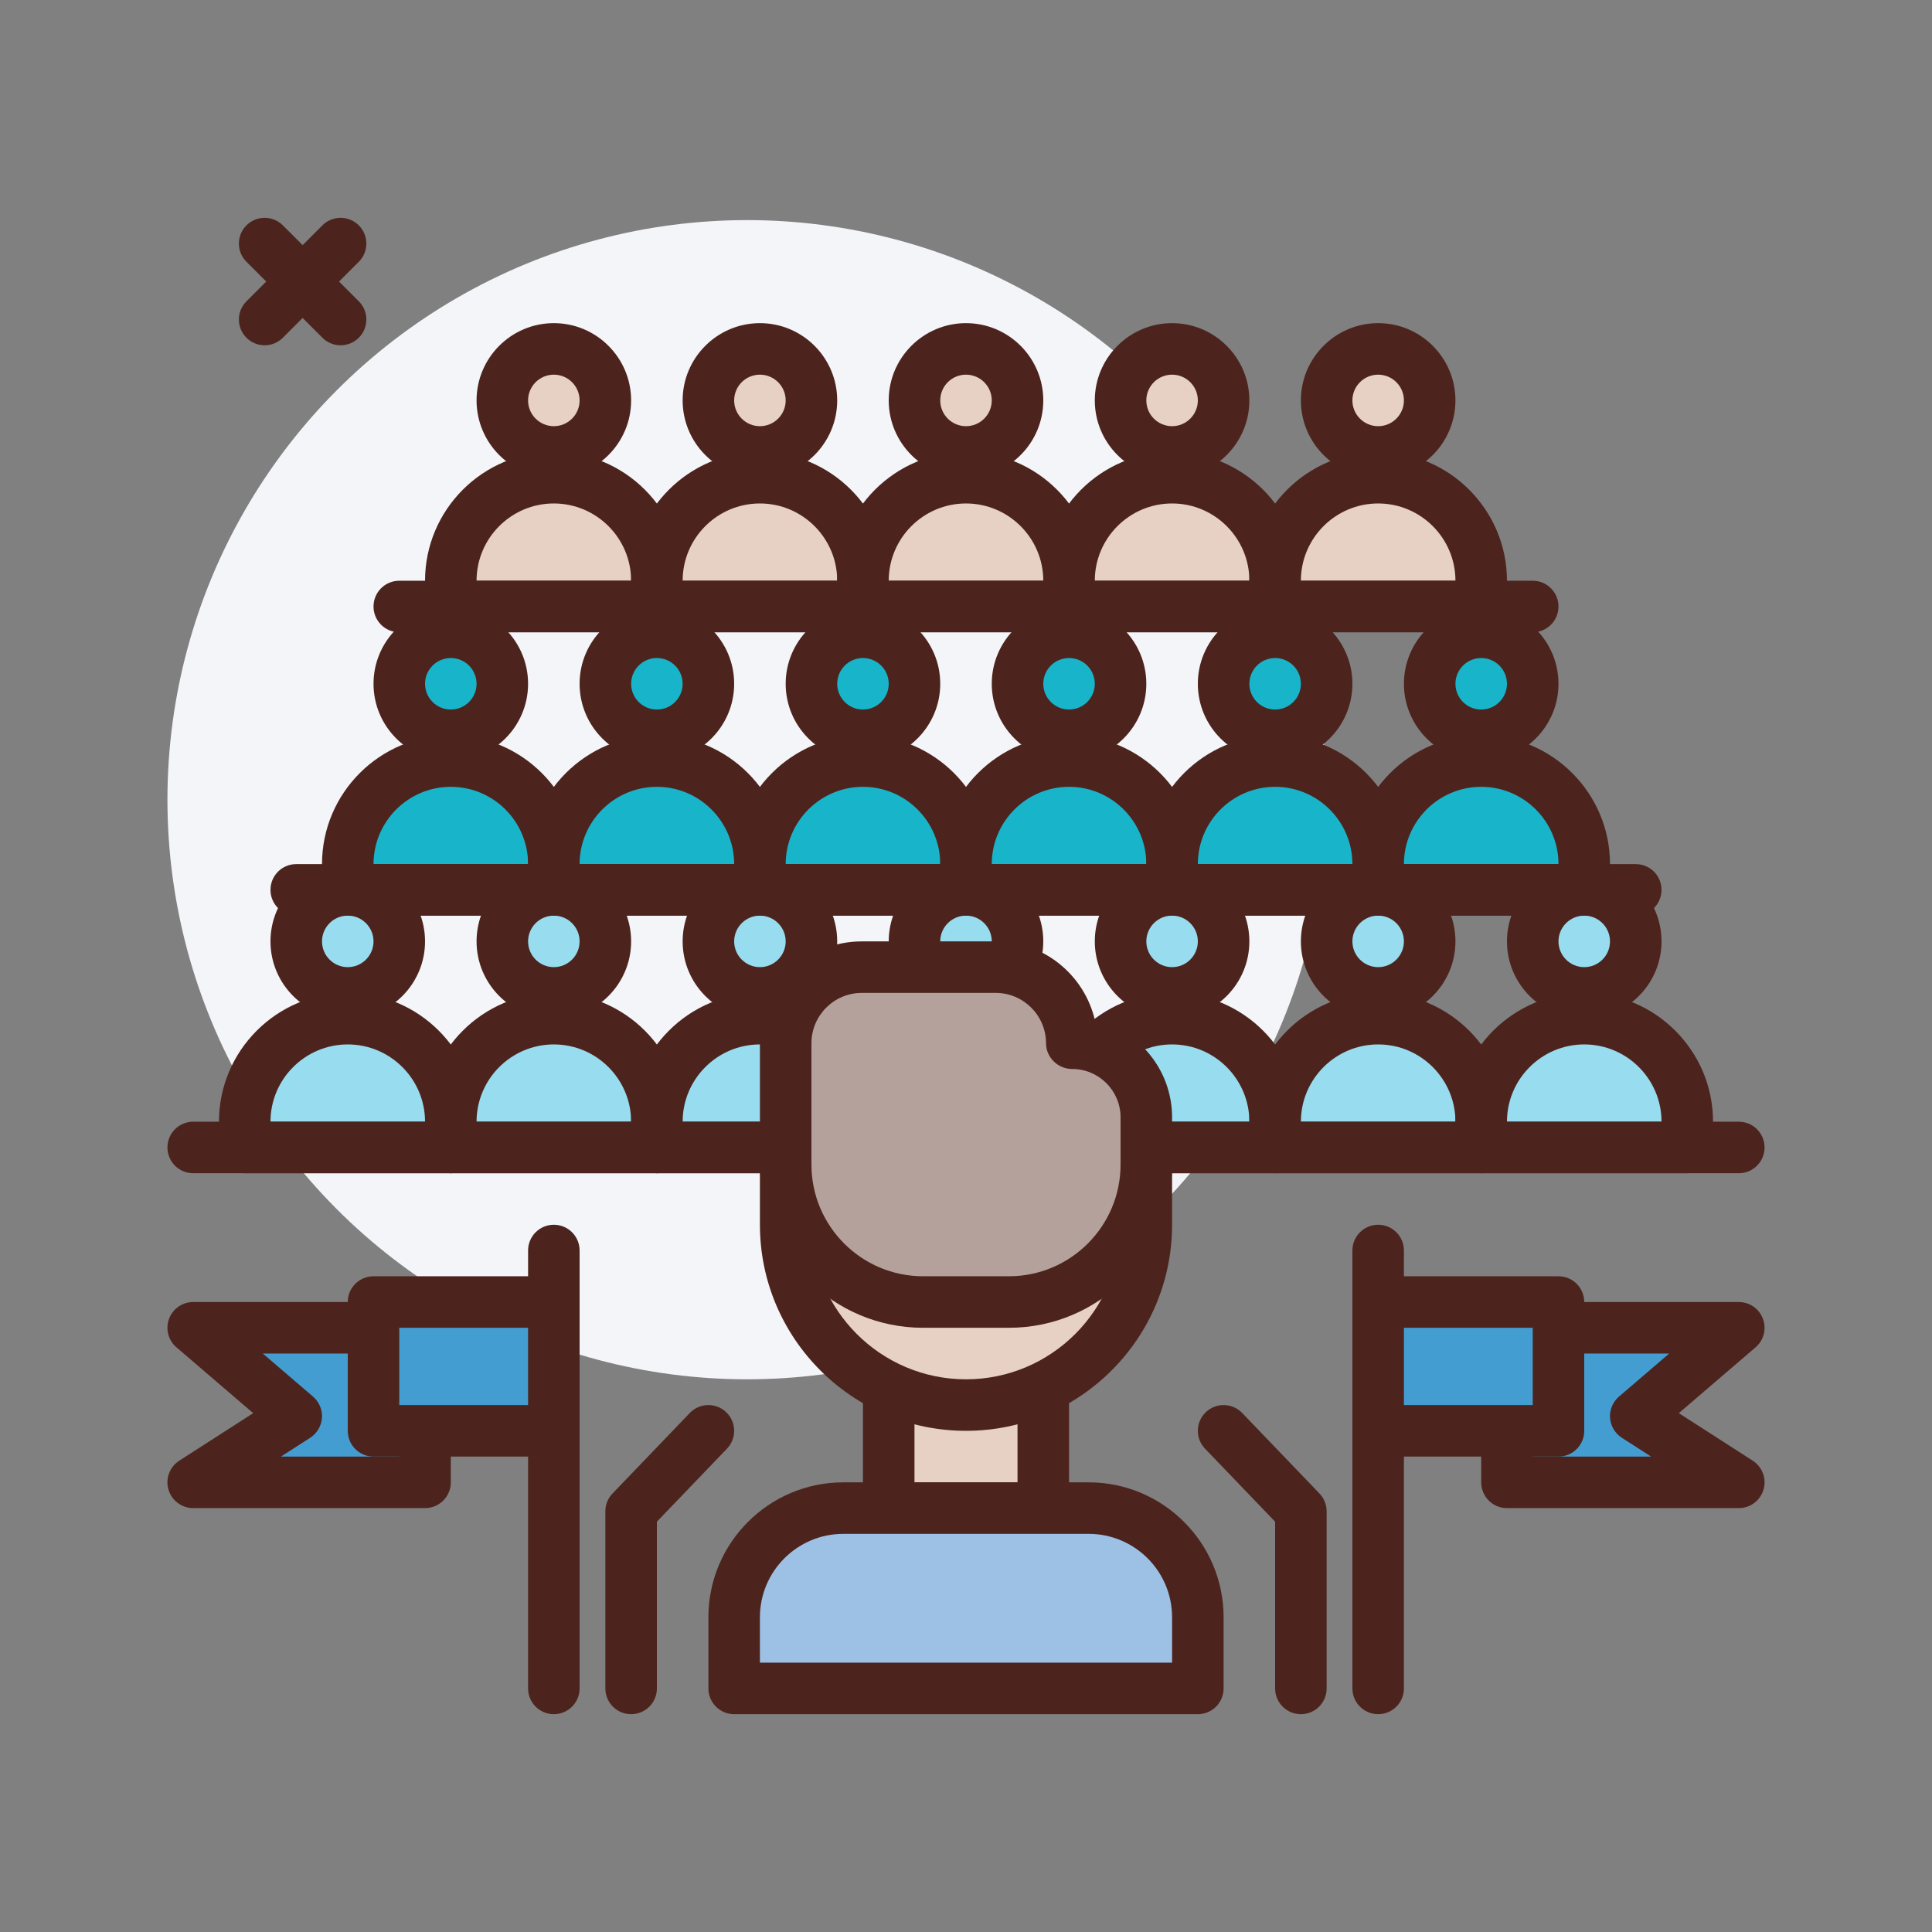 <?xml version="1.0"?>
<svg xmlns="http://www.w3.org/2000/svg" id="speach_x5F_crowd" enable-background="new 0 0 300 300" height="512px" viewBox="0 0 300 300" width="512px" class=""><rect x="0" y="0" width="300" height="300" fill="#808080" stroke="none"/><g><g><circle cx="116" cy="124.178" fill="#efefd2" r="90" data-original="#F4F5F9" class="" data-old_color="#efefd2" style="fill:#F4F5F9"/><path d="m52.887 53.615c-1.023 0-2.047-.391-2.828-1.172l-11.793-11.793c-1.562-1.562-1.562-4.094 0-5.656s4.094-1.562 5.656 0l11.793 11.793c1.562 1.562 1.562 4.094 0 5.656-.781.782-1.805 1.172-2.828 1.172z" fill="#4c241d" data-original="#4C241D" class=""/><path d="m41.094 53.615c-1.023 0-2.047-.391-2.828-1.172-1.562-1.562-1.562-4.094 0-5.656l11.793-11.793c1.562-1.562 4.094-1.562 5.656 0s1.562 4.094 0 5.656l-11.793 11.793c-.781.782-1.805 1.172-2.828 1.172z" fill="#4c241d" data-original="#4C241D" class=""/><circle cx="86" cy="62.178" fill="#e7d1c4" r="8" data-original="#E7D1C4" class=""/><path d="m86 74.178c-6.617 0-12-5.383-12-12s5.383-12 12-12 12 5.383 12 12-5.383 12-12 12zm0-16c-2.207 0-4 1.793-4 4s1.793 4 4 4 4-1.793 4-4-1.793-4-4-4z" fill="#4c241d" data-original="#4C241D" class=""/><path d="m102 94.178h-32v-4c0-8.837 7.163-16 16-16 8.837 0 16 7.163 16 16z" fill="#e7d1c4" data-original="#E7D1C4" class=""/><path d="m102 98.178h-32c-2.211 0-4-1.789-4-4v-4c0-11.027 8.973-20 20-20s20 8.973 20 20v4c0 2.211-1.789 4-4 4zm-28-8h24c0-6.617-5.383-12-12-12s-12 5.383-12 12z" fill="#4c241d" data-original="#4C241D" class=""/><circle cx="118" cy="62.178" fill="#e7d1c4" r="8" data-original="#E7D1C4" class=""/><path d="m118 74.178c-6.617 0-12-5.383-12-12s5.383-12 12-12 12 5.383 12 12-5.383 12-12 12zm0-16c-2.207 0-4 1.793-4 4s1.793 4 4 4 4-1.793 4-4-1.793-4-4-4z" fill="#4c241d" data-original="#4C241D" class=""/><path d="m134 94.178h-32v-4c0-8.837 7.163-16 16-16 8.837 0 16 7.163 16 16z" fill="#e7d1c4" data-original="#E7D1C4" class=""/><path d="m134 98.178h-32c-2.211 0-4-1.789-4-4v-4c0-11.027 8.973-20 20-20s20 8.973 20 20v4c0 2.211-1.789 4-4 4zm-28-8h24c0-6.617-5.383-12-12-12s-12 5.383-12 12z" fill="#4c241d" data-original="#4C241D" class=""/><circle cx="150" cy="62.178" fill="#e7d1c4" r="8" data-original="#E7D1C4" class=""/><path d="m150 74.178c-6.617 0-12-5.383-12-12s5.383-12 12-12 12 5.383 12 12-5.383 12-12 12zm0-16c-2.207 0-4 1.793-4 4s1.793 4 4 4 4-1.793 4-4-1.793-4-4-4z" fill="#4c241d" data-original="#4C241D" class=""/><path d="m166 94.178h-32v-4c0-8.837 7.163-16 16-16 8.837 0 16 7.163 16 16z" fill="#e7d1c4" data-original="#E7D1C4" class=""/><path d="m166 98.178h-32c-2.211 0-4-1.789-4-4v-4c0-11.027 8.973-20 20-20s20 8.973 20 20v4c0 2.211-1.789 4-4 4zm-28-8h24c0-6.617-5.383-12-12-12s-12 5.383-12 12z" fill="#4c241d" data-original="#4C241D" class=""/><circle cx="182" cy="62.178" fill="#e7d1c4" r="8" data-original="#E7D1C4" class=""/><path d="m182 74.178c-6.617 0-12-5.383-12-12s5.383-12 12-12 12 5.383 12 12-5.383 12-12 12zm0-16c-2.207 0-4 1.793-4 4s1.793 4 4 4 4-1.793 4-4-1.793-4-4-4z" fill="#4c241d" data-original="#4C241D" class=""/><path d="m198 94.178h-32v-4c0-8.837 7.163-16 16-16 8.837 0 16 7.163 16 16z" fill="#e7d1c4" data-original="#E7D1C4" class=""/><path d="m198 98.178h-32c-2.211 0-4-1.789-4-4v-4c0-11.027 8.973-20 20-20s20 8.973 20 20v4c0 2.211-1.789 4-4 4zm-28-8h24c0-6.617-5.383-12-12-12s-12 5.383-12 12z" fill="#4c241d" data-original="#4C241D" class=""/><circle cx="214" cy="62.178" fill="#e7d1c4" r="8" data-original="#E7D1C4" class=""/><path d="m214 74.178c-6.617 0-12-5.383-12-12s5.383-12 12-12 12 5.383 12 12-5.383 12-12 12zm0-16c-2.207 0-4 1.793-4 4s1.793 4 4 4 4-1.793 4-4-1.793-4-4-4z" fill="#4c241d" data-original="#4C241D" class=""/><path d="m230 94.178h-32v-4c0-8.837 7.163-16 16-16 8.837 0 16 7.163 16 16z" fill="#e7d1c4" data-original="#E7D1C4" class=""/><path d="m230 98.178h-32c-2.211 0-4-1.789-4-4v-4c0-11.027 8.973-20 20-20s20 8.973 20 20v4c0 2.211-1.789 4-4 4zm-28-8h24c0-6.617-5.383-12-12-12s-12 5.383-12 12z" fill="#4c241d" data-original="#4C241D" class=""/><circle cx="70" cy="106.178" fill="#c1dbdc" r="8" data-original="#18B4CA" class="" data-old_color="#c1dbdc" style="fill:#18B4CA"/><path d="m70 118.178c-6.617 0-12-5.383-12-12s5.383-12 12-12 12 5.383 12 12-5.383 12-12 12zm0-16c-2.207 0-4 1.793-4 4s1.793 4 4 4 4-1.793 4-4-1.793-4-4-4z" fill="#4c241d" data-original="#4C241D" class=""/><path d="m86 138.178h-32v-4c0-8.837 7.163-16 16-16 8.837 0 16 7.163 16 16z" fill="#c1dbdc" data-original="#18B4CA" class="" data-old_color="#c1dbdc" style="fill:#18B4CA"/><path d="m86 142.178h-32c-2.211 0-4-1.789-4-4v-4c0-11.027 8.973-20 20-20s20 8.973 20 20v4c0 2.211-1.789 4-4 4zm-28-8h24c0-6.617-5.383-12-12-12s-12 5.383-12 12z" fill="#4c241d" data-original="#4C241D" class=""/><circle cx="102" cy="106.178" fill="#c1dbdc" r="8" data-original="#18B4CA" class="" data-old_color="#c1dbdc" style="fill:#18B4CA"/><path d="m102 118.178c-6.617 0-12-5.383-12-12s5.383-12 12-12 12 5.383 12 12-5.383 12-12 12zm0-16c-2.207 0-4 1.793-4 4s1.793 4 4 4 4-1.793 4-4-1.793-4-4-4z" fill="#4c241d" data-original="#4C241D" class=""/><path d="m118 138.178h-32v-4c0-8.837 7.163-16 16-16 8.837 0 16 7.163 16 16z" fill="#c1dbdc" data-original="#18B4CA" class="" data-old_color="#c1dbdc" style="fill:#18B4CA"/><path d="m118 142.178h-32c-2.211 0-4-1.789-4-4v-4c0-11.027 8.973-20 20-20s20 8.973 20 20v4c0 2.211-1.789 4-4 4zm-28-8h24c0-6.617-5.383-12-12-12s-12 5.383-12 12z" fill="#4c241d" data-original="#4C241D" class=""/><circle cx="134" cy="106.178" fill="#c1dbdc" r="8" data-original="#18B4CA" class="" data-old_color="#c1dbdc" style="fill:#18B4CA"/><path d="m134 118.178c-6.617 0-12-5.383-12-12s5.383-12 12-12 12 5.383 12 12-5.383 12-12 12zm0-16c-2.207 0-4 1.793-4 4s1.793 4 4 4 4-1.793 4-4-1.793-4-4-4z" fill="#4c241d" data-original="#4C241D" class=""/><path d="m150 138.178h-32v-4c0-8.837 7.163-16 16-16 8.837 0 16 7.163 16 16z" fill="#c1dbdc" data-original="#18B4CA" class="" data-old_color="#c1dbdc" style="fill:#18B4CA"/><path d="m150 142.178h-32c-2.211 0-4-1.789-4-4v-4c0-11.027 8.973-20 20-20s20 8.973 20 20v4c0 2.211-1.789 4-4 4zm-28-8h24c0-6.617-5.383-12-12-12s-12 5.383-12 12z" fill="#4c241d" data-original="#4C241D" class=""/><circle cx="166" cy="106.178" fill="#c1dbdc" r="8" data-original="#18B4CA" class="" data-old_color="#c1dbdc" style="fill:#18B4CA"/><path d="m166 118.178c-6.617 0-12-5.383-12-12s5.383-12 12-12 12 5.383 12 12-5.383 12-12 12zm0-16c-2.207 0-4 1.793-4 4s1.793 4 4 4 4-1.793 4-4-1.793-4-4-4z" fill="#4c241d" data-original="#4C241D" class=""/><path d="m182 138.178h-32v-4c0-8.837 7.163-16 16-16 8.837 0 16 7.163 16 16z" fill="#c1dbdc" data-original="#18B4CA" class="" data-old_color="#c1dbdc" style="fill:#18B4CA"/><path d="m182 142.178h-32c-2.211 0-4-1.789-4-4v-4c0-11.027 8.973-20 20-20s20 8.973 20 20v4c0 2.211-1.789 4-4 4zm-28-8h24c0-6.617-5.383-12-12-12s-12 5.383-12 12z" fill="#4c241d" data-original="#4C241D" class=""/><circle cx="198" cy="106.178" fill="#c1dbdc" r="8" data-original="#18B4CA" class="" data-old_color="#c1dbdc" style="fill:#18B4CA"/><path d="m198 118.178c-6.617 0-12-5.383-12-12s5.383-12 12-12 12 5.383 12 12-5.383 12-12 12zm0-16c-2.207 0-4 1.793-4 4s1.793 4 4 4 4-1.793 4-4-1.793-4-4-4z" fill="#4c241d" data-original="#4C241D" class=""/><path d="m214 138.178h-32v-4c0-8.837 7.163-16 16-16 8.837 0 16 7.163 16 16z" fill="#c1dbdc" data-original="#18B4CA" class="" data-old_color="#c1dbdc" style="fill:#18B4CA"/><path d="m214 142.178h-32c-2.211 0-4-1.789-4-4v-4c0-11.027 8.973-20 20-20s20 8.973 20 20v4c0 2.211-1.789 4-4 4zm-28-8h24c0-6.617-5.383-12-12-12s-12 5.383-12 12z" fill="#4c241d" data-original="#4C241D" class=""/><circle cx="230" cy="106.178" fill="#c1dbdc" r="8" data-original="#18B4CA" class="" data-old_color="#c1dbdc" style="fill:#18B4CA"/><path d="m230 118.178c-6.617 0-12-5.383-12-12s5.383-12 12-12 12 5.383 12 12-5.383 12-12 12zm0-16c-2.207 0-4 1.793-4 4s1.793 4 4 4 4-1.793 4-4-1.793-4-4-4z" fill="#4c241d" data-original="#4C241D" class=""/><path d="m246 138.178h-32v-4c0-8.837 7.163-16 16-16 8.837 0 16 7.163 16 16z" fill="#c1dbdc" data-original="#18B4CA" class="" data-old_color="#c1dbdc" style="fill:#18B4CA"/><path d="m246 142.178h-32c-2.211 0-4-1.789-4-4v-4c0-11.027 8.973-20 20-20s20 8.973 20 20v4c0 2.211-1.789 4-4 4zm-28-8h24c0-6.617-5.383-12-12-12s-12 5.383-12 12z" fill="#4c241d" data-original="#4C241D" class=""/><circle cx="54" cy="146.178" fill="#ffce56" r="8" data-original="#98DCEF" class="" data-old_color="#ffce56" style="fill:#98DCEF"/><path d="m54 158.178c-6.617 0-12-5.383-12-12s5.383-12 12-12 12 5.383 12 12-5.383 12-12 12zm0-16c-2.207 0-4 1.793-4 4s1.793 4 4 4 4-1.793 4-4-1.793-4-4-4z" fill="#4c241d" data-original="#4C241D" class=""/><path d="m70 178.178h-32v-4c0-8.837 7.163-16 16-16 8.837 0 16 7.163 16 16z" fill="#ffce56" data-original="#98DCEF" class="" data-old_color="#ffce56" style="fill:#98DCEF"/><path d="m70 182.178h-32c-2.211 0-4-1.789-4-4v-4c0-11.027 8.973-20 20-20s20 8.973 20 20v4c0 2.211-1.789 4-4 4zm-28-8h24c0-6.617-5.383-12-12-12s-12 5.383-12 12z" fill="#4c241d" data-original="#4C241D" class=""/><circle cx="86" cy="146.178" fill="#ffce56" r="8" data-original="#98DCEF" class="" data-old_color="#ffce56" style="fill:#98DCEF"/><path d="m86 158.178c-6.617 0-12-5.383-12-12s5.383-12 12-12 12 5.383 12 12-5.383 12-12 12zm0-16c-2.207 0-4 1.793-4 4s1.793 4 4 4 4-1.793 4-4-1.793-4-4-4z" fill="#4c241d" data-original="#4C241D" class=""/><path d="m102 178.178h-32v-4c0-8.837 7.163-16 16-16 8.837 0 16 7.163 16 16z" fill="#ffce56" data-original="#98DCEF" class="" data-old_color="#ffce56" style="fill:#98DCEF"/><path d="m102 182.178h-32c-2.211 0-4-1.789-4-4v-4c0-11.027 8.973-20 20-20s20 8.973 20 20v4c0 2.211-1.789 4-4 4zm-28-8h24c0-6.617-5.383-12-12-12s-12 5.383-12 12z" fill="#4c241d" data-original="#4C241D" class=""/><circle cx="118" cy="146.178" fill="#ffce56" r="8" data-original="#98DCEF" class="" data-old_color="#ffce56" style="fill:#98DCEF"/><path d="m118 158.178c-6.617 0-12-5.383-12-12s5.383-12 12-12 12 5.383 12 12-5.383 12-12 12zm0-16c-2.207 0-4 1.793-4 4s1.793 4 4 4 4-1.793 4-4-1.793-4-4-4z" fill="#4c241d" data-original="#4C241D" class=""/><path d="m134 178.178h-32v-4c0-8.837 7.163-16 16-16 8.837 0 16 7.163 16 16z" fill="#ffce56" data-original="#98DCEF" class="" data-old_color="#ffce56" style="fill:#98DCEF"/><path d="m134 182.178h-32c-2.211 0-4-1.789-4-4v-4c0-11.027 8.973-20 20-20s20 8.973 20 20v4c0 2.211-1.789 4-4 4zm-28-8h24c0-6.617-5.383-12-12-12s-12 5.383-12 12z" fill="#4c241d" data-original="#4C241D" class=""/><circle cx="150" cy="146.178" fill="#ffce56" r="8" data-original="#98DCEF" class="" data-old_color="#ffce56" style="fill:#98DCEF"/><path d="m150 158.178c-6.617 0-12-5.383-12-12s5.383-12 12-12 12 5.383 12 12-5.383 12-12 12zm0-16c-2.207 0-4 1.793-4 4s1.793 4 4 4 4-1.793 4-4-1.793-4-4-4z" fill="#4c241d" data-original="#4C241D" class=""/><path d="m166 178.178h-32v-4c0-8.837 7.163-16 16-16 8.837 0 16 7.163 16 16z" fill="#ffce56" data-original="#98DCEF" class="" data-old_color="#ffce56" style="fill:#98DCEF"/><path d="m166 182.178h-32c-2.211 0-4-1.789-4-4v-4c0-11.027 8.973-20 20-20s20 8.973 20 20v4c0 2.211-1.789 4-4 4zm-28-8h24c0-6.617-5.383-12-12-12s-12 5.383-12 12z" fill="#4c241d" data-original="#4C241D" class=""/><circle cx="182" cy="146.178" fill="#ffce56" r="8" data-original="#98DCEF" class="" data-old_color="#ffce56" style="fill:#98DCEF"/><path d="m182 158.178c-6.617 0-12-5.383-12-12s5.383-12 12-12 12 5.383 12 12-5.383 12-12 12zm0-16c-2.207 0-4 1.793-4 4s1.793 4 4 4 4-1.793 4-4-1.793-4-4-4z" fill="#4c241d" data-original="#4C241D" class=""/><path d="m198 178.178h-32v-4c0-8.837 7.163-16 16-16 8.837 0 16 7.163 16 16z" fill="#ffce56" data-original="#98DCEF" class="" data-old_color="#ffce56" style="fill:#98DCEF"/><path d="m198 182.178h-32c-2.211 0-4-1.789-4-4v-4c0-11.027 8.973-20 20-20s20 8.973 20 20v4c0 2.211-1.789 4-4 4zm-28-8h24c0-6.617-5.383-12-12-12s-12 5.383-12 12z" fill="#4c241d" data-original="#4C241D" class=""/><circle cx="214" cy="146.178" fill="#ffce56" r="8" data-original="#98DCEF" class="" data-old_color="#ffce56" style="fill:#98DCEF"/><path d="m214 158.178c-6.617 0-12-5.383-12-12s5.383-12 12-12 12 5.383 12 12-5.383 12-12 12zm0-16c-2.207 0-4 1.793-4 4s1.793 4 4 4 4-1.793 4-4-1.793-4-4-4z" fill="#4c241d" data-original="#4C241D" class=""/><path d="m230 178.178h-32v-4c0-8.837 7.163-16 16-16 8.837 0 16 7.163 16 16z" fill="#ffce56" data-original="#98DCEF" class="" data-old_color="#ffce56" style="fill:#98DCEF"/><path d="m230 182.178h-32c-2.211 0-4-1.789-4-4v-4c0-11.027 8.973-20 20-20s20 8.973 20 20v4c0 2.211-1.789 4-4 4zm-28-8h24c0-6.617-5.383-12-12-12s-12 5.383-12 12z" fill="#4c241d" data-original="#4C241D" class=""/><circle cx="246" cy="146.178" fill="#ffce56" r="8" data-original="#98DCEF" class="" data-old_color="#ffce56" style="fill:#98DCEF"/><path d="m246 158.178c-6.617 0-12-5.383-12-12s5.383-12 12-12 12 5.383 12 12-5.383 12-12 12zm0-16c-2.207 0-4 1.793-4 4s1.793 4 4 4 4-1.793 4-4-1.793-4-4-4z" fill="#4c241d" data-original="#4C241D" class=""/><path d="m262 178.178h-32v-4c0-8.837 7.163-16 16-16 8.837 0 16 7.163 16 16z" fill="#ffce56" data-original="#98DCEF" class="" data-old_color="#ffce56" style="fill:#98DCEF"/><path d="m262 182.178h-32c-2.211 0-4-1.789-4-4v-4c0-11.027 8.973-20 20-20s20 8.973 20 20v4c0 2.211-1.789 4-4 4zm-28-8h24c0-6.617-5.383-12-12-12s-12 5.383-12 12z" fill="#4c241d" data-original="#4C241D" class=""/><path d="m270 230.178h-36v-24h36l-16 13.714z" fill="#fc8c29" data-original="#449DD1" class="" data-old_color="#fc8c29" style="fill:#449DD1"/><path d="m270 234.178h-36c-2.211 0-4-1.789-4-4v-24c0-2.211 1.789-4 4-4h36c1.676 0 3.172 1.043 3.75 2.613.582 1.57.125 3.336-1.148 4.422l-11.918 10.219 11.48 7.383c1.492.957 2.176 2.789 1.676 4.492-.504 1.703-2.067 2.871-3.84 2.871zm-32-8h18.379l-4.543-2.922c-1.062-.684-1.738-1.828-1.828-3.09-.086-1.262.43-2.488 1.391-3.309l7.789-6.68h-21.188z" fill="#4c241d" data-original="#4C241D" class=""/><path d="m138 214.178h24v20h-24z" fill="#e7d1c4" data-original="#E7D1C4" class=""/><path d="m162 238.178h-24c-2.211 0-4-1.789-4-4v-20c0-2.211 1.789-4 4-4h24c2.211 0 4 1.789 4 4v20c0 2.211-1.789 4-4 4zm-20-8h16v-12h-16z" fill="#4c241d" data-original="#4C241D" class=""/><path d="m150 218.178c-15.464 0-28-12.536-28-28v-13h56v13c0 15.464-12.536 28-28 28z" fill="#e7d1c4" data-original="#E7D1C4" class=""/><path d="m150 222.178c-17.645 0-32-14.355-32-32v-13c0-2.211 1.789-4 4-4h56c2.211 0 4 1.789 4 4v13c0 17.644-14.355 32-32 32zm-24-41v9c0 13.234 10.766 24 24 24s24-10.766 24-24v-9z" fill="#4c241d" data-original="#4C241D" class=""/><path d="m186 262.178h-72v-11.052c0-9.36 7.588-16.948 16.948-16.948h38.105c9.36 0 16.948 7.588 16.948 16.948v11.052z" fill="#9dc1e4" data-original="#9DC1E4" class=""/><g fill="#4c241d"><path d="m186 266.178h-72c-2.211 0-4-1.789-4-4v-11.051c0-11.551 9.398-20.949 20.949-20.949h38.102c11.551 0 20.949 9.398 20.949 20.949v11.051c0 2.211-1.789 4-4 4zm-68-8h64v-7.051c0-7.141-5.809-12.949-12.949-12.949h-38.102c-7.141 0-12.949 5.809-12.949 12.949z" data-original="#000000"/><path d="m202 266.178c-2.211 0-4-1.789-4-4v-25.891l-10.887-11.34c-1.527-1.594-1.477-4.125.117-5.656 1.59-1.523 4.129-1.48 5.656.117l12 12.5c.715.746 1.113 1.738 1.113 2.77v27.5c.001 2.211-1.788 4-3.999 4z" data-original="#000000"/><path d="m98 266.178c-2.211 0-4-1.789-4-4v-27.5c0-1.031.398-2.023 1.113-2.77l12-12.5c1.527-1.598 4.066-1.641 5.656-.117 1.594 1.531 1.645 4.062.117 5.656l-10.886 11.34v25.891c0 2.211-1.789 4-4 4z" data-original="#000000"/><path d="m214 266.178c-2.211 0-4-1.789-4-4v-68c0-2.211 1.789-4 4-4s4 1.789 4 4v68c0 2.211-1.789 4-4 4z" data-original="#000000"/></g><path d="m214 202.178h28v20h-28z" fill="#fc8c29" data-original="#449DD1" class="" data-old_color="#fc8c29" style="fill:#449DD1"/><path d="m242 226.178h-28c-2.211 0-4-1.789-4-4v-20c0-2.211 1.789-4 4-4h28c2.211 0 4 1.789 4 4v20c0 2.211-1.789 4-4 4zm-24-8h20v-12h-20z" fill="#4c241d" data-original="#4C241D" class=""/><path d="m30 230.178h36v-24h-36l16 13.714z" fill="#f53e28" data-original="#449DD1" class="" data-old_color="#f53e28" style="fill:#449DD1"/><path d="m66 234.178h-36c-1.773 0-3.336-1.168-3.84-2.871-.5-1.703.184-3.535 1.676-4.492l11.48-7.383-11.918-10.219c-1.273-1.086-1.73-2.852-1.148-4.422.578-1.57 2.074-2.613 3.75-2.613h36c2.211 0 4 1.789 4 4v24c0 2.211-1.789 4-4 4zm-22.379-8h18.379v-16h-21.188l7.789 6.68c.961.82 1.477 2.047 1.391 3.309-.09 1.262-.766 2.406-1.828 3.09z" fill="#4c241d" data-original="#4C241D" class=""/><path d="m86 266.178c-2.211 0-4-1.789-4-4v-68c0-2.211 1.789-4 4-4s4 1.789 4 4v68c0 2.211-1.789 4-4 4z" fill="#4c241d" data-original="#4C241D" class=""/><path d="m58 202.178h28v20h-28z" fill="#f53e28" transform="matrix(-1 0 0 -1 144 424.356)" data-original="#449DD1" class="" data-old_color="#f53e28" style="fill:#449DD1"/><path d="m86 226.178h-28c-2.211 0-4-1.789-4-4v-20c0-2.211 1.789-4 4-4h28c2.211 0 4 1.789 4 4v20c0 2.211-1.789 4-4 4zm-24-8h20v-12h-20z" fill="#4c241d" data-original="#4C241D" class=""/><path d="m238 98.178h-176c-2.211 0-4-1.789-4-4s1.789-4 4-4h176c2.211 0 4 1.789 4 4s-1.789 4-4 4z" fill="#4c241d" data-original="#4C241D" class=""/><path d="m254 142.178h-208c-2.211 0-4-1.789-4-4s1.789-4 4-4h208c2.211 0 4 1.789 4 4s-1.789 4-4 4z" fill="#4c241d" data-original="#4C241D" class=""/><path d="m270 182.178h-240c-2.211 0-4-1.789-4-4s1.789-4 4-4h240c2.211 0 4 1.789 4 4s-1.789 4-4 4z" fill="#4c241d" data-original="#4C241D" class=""/><path d="m156.664 202.178h-13.328c-11.784 0-21.336-9.552-21.336-21.336v-18.846c0-6.527 5.291-11.818 11.818-11.818h20.79c6.527 0 11.818 5.291 11.818 11.818h.067c6.355 0 11.506 5.151 11.506 11.506v7.34c.001 11.783-9.551 21.336-21.335 21.336z" fill="#b5a19c" data-original="#B5A19C" class="active-path" style="fill:#B5A19C" data-old_color="#b5a19c"/><path d="m156.664 206.178h-13.328c-13.969 0-25.336-11.367-25.336-25.336v-18.848c0-8.723 7.094-15.816 15.816-15.816h20.793c7.488 0 13.777 5.23 15.406 12.23 6.879 1.613 11.984 7.77 11.984 15.094v7.34c.001 13.969-11.366 25.336-25.335 25.336zm-22.848-52c-4.309 0-7.816 3.508-7.816 7.816v18.848c0 9.559 7.777 17.336 17.336 17.336h13.328c9.559 0 17.336-7.777 17.336-17.336v-7.34c0-4.141-3.367-7.508-7.508-7.508-2.211 0-4.066-1.789-4.066-4 0-4.309-3.508-7.816-7.816-7.816z" fill="#4c241d" data-original="#4C241D" class=""/></g></g> </svg>
